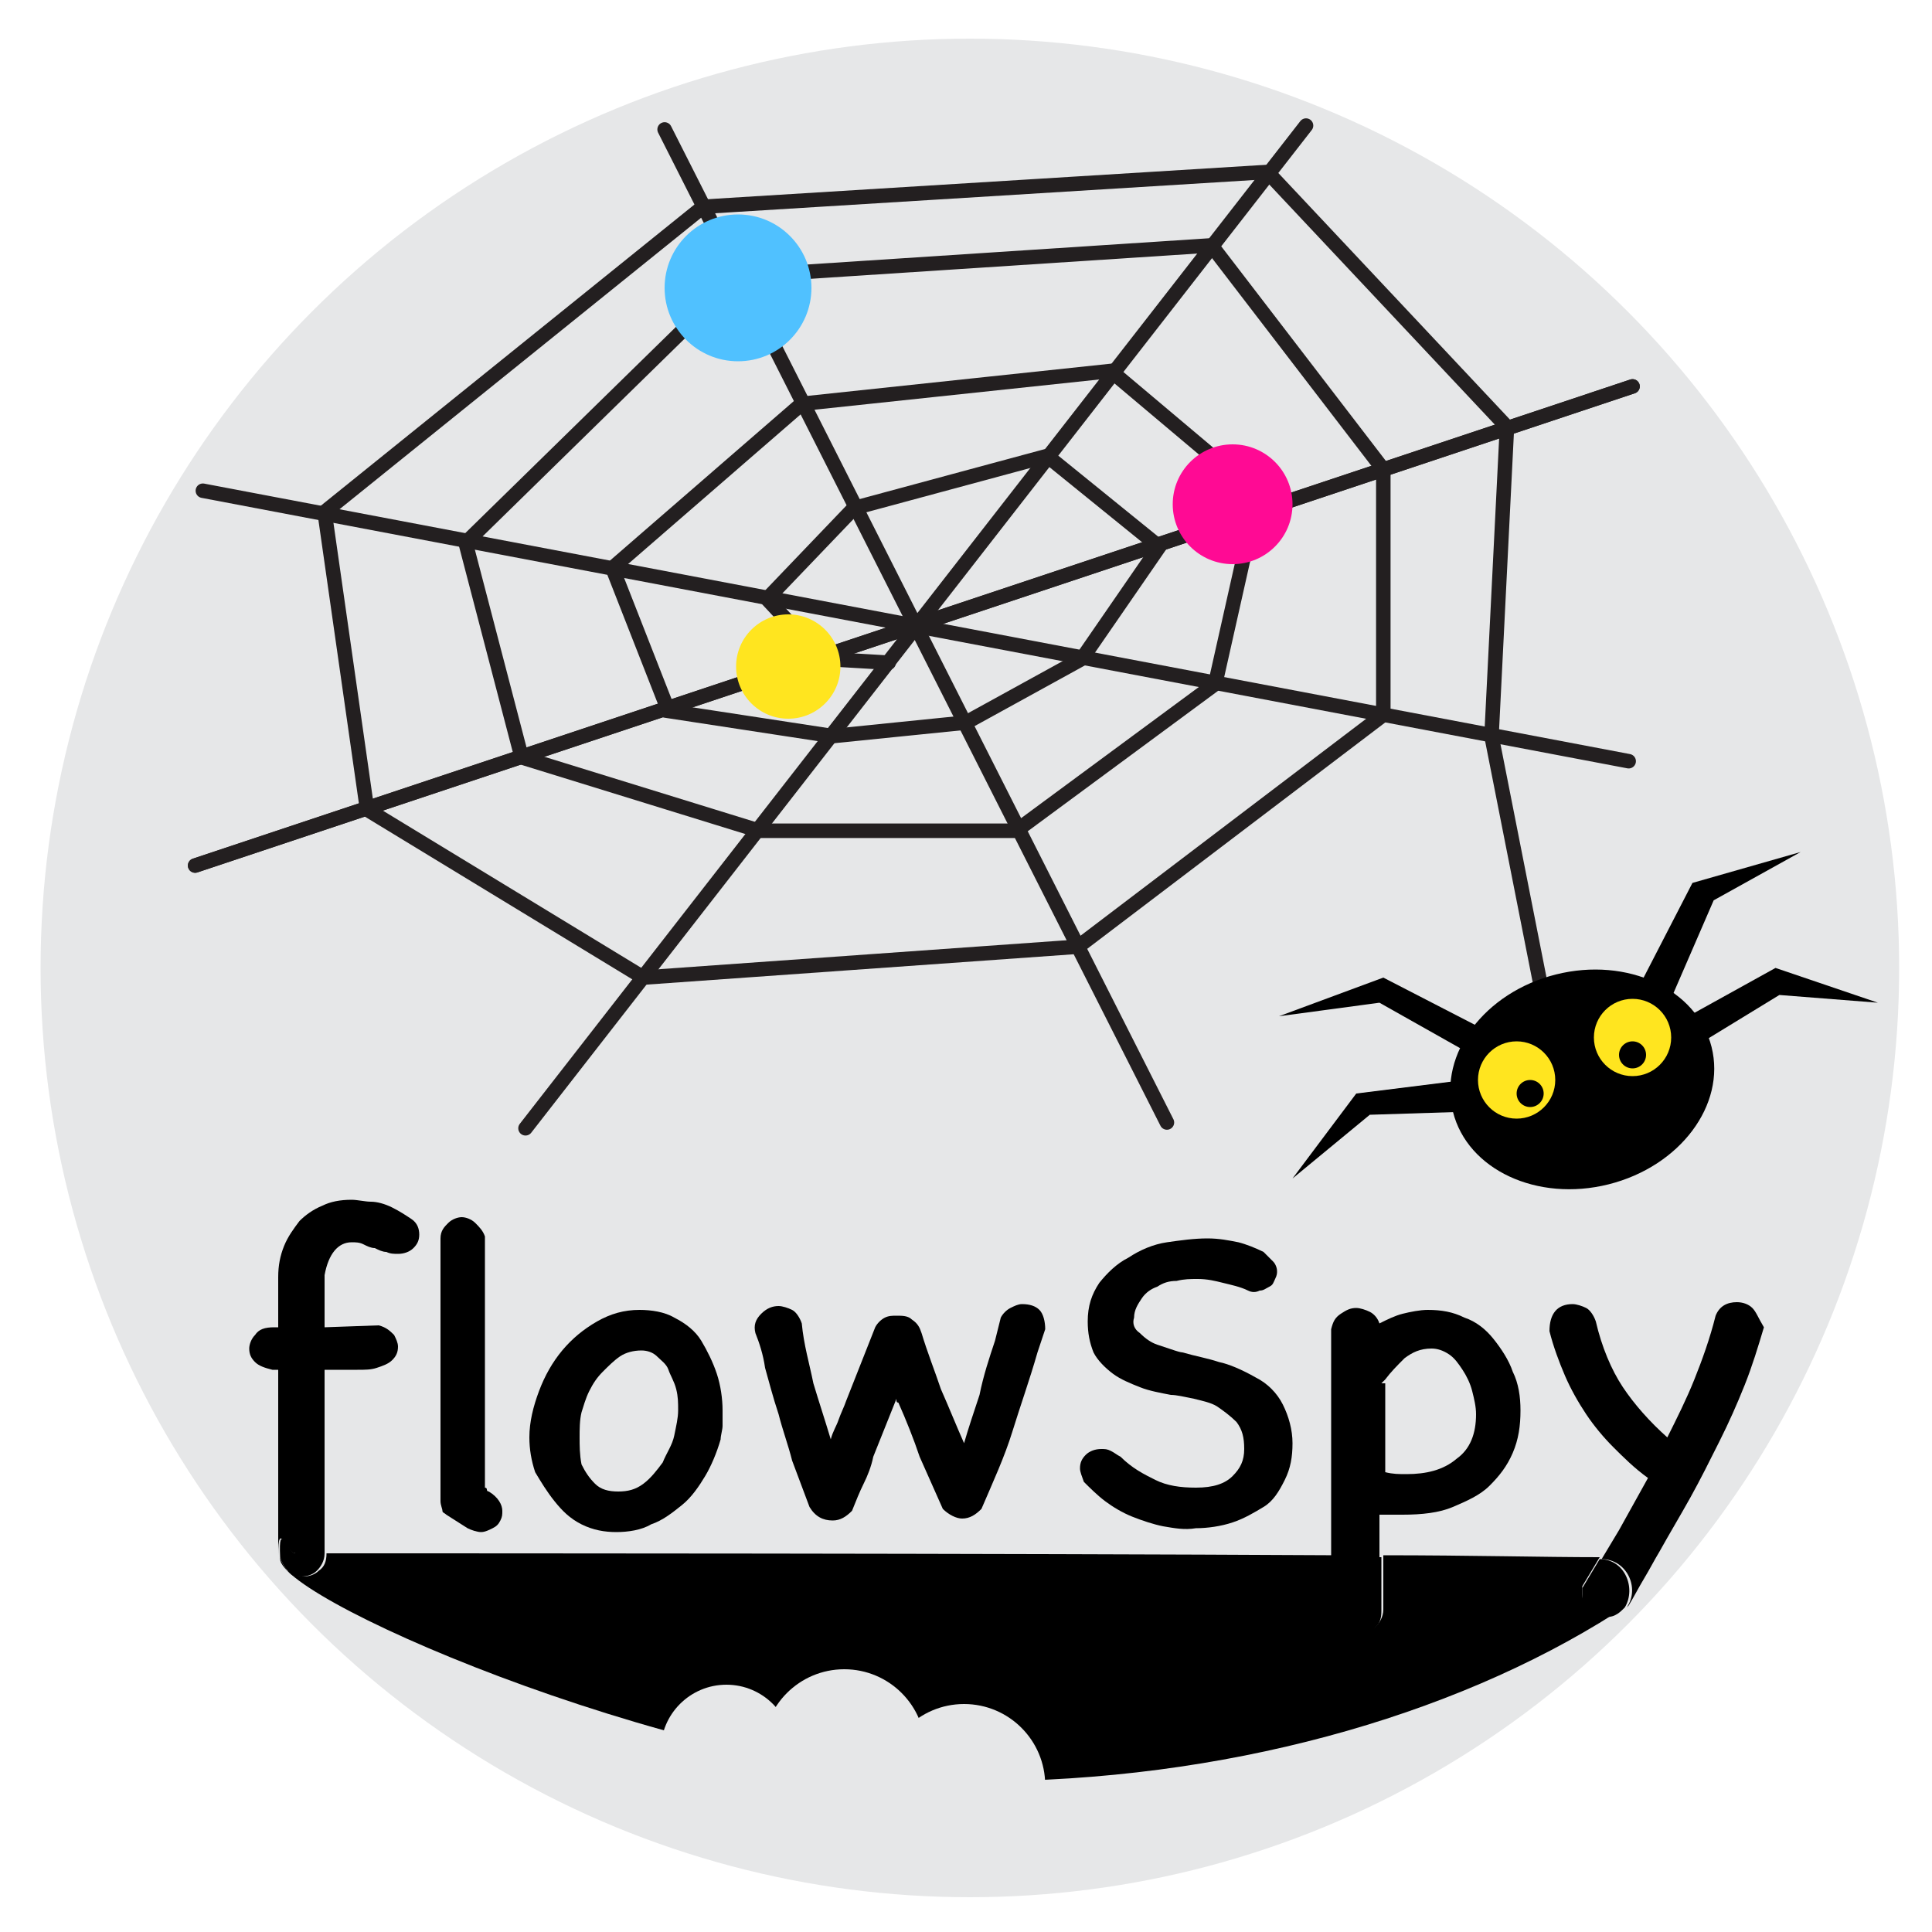 <?xml version="1.0" encoding="utf-8"?>
<!-- Generator: Adobe Illustrator 22.0.1, SVG Export Plug-In . SVG Version: 6.00 Build 0)  -->
<svg version="1.1" id="Layer_1" xmlns="http://www.w3.org/2000/svg" xmlns:xlink="http://www.w3.org/1999/xlink" x="0px" y="0px"
	 viewBox="0 0 100 100" style="enable-background:new 0 0 100 100;" xml:space="preserve">
<style type="text/css">
	.st0{fill:#E6E7E8;}
	.st1{fill:none;stroke:#231F20;stroke-width:0.75;stroke-linecap:round;stroke-miterlimit:10;}
	.st2{fill:#FFE51F;}
	.st3{fill:#FF0A94;}
	.st4{fill:#50C1FF;}
	.st5{fill:none;}
</style>
<circle class="st0" cx="50.2" cy="50.1" r="48.1"/>
<g>
	<line class="st1" x1="10.1" y1="44.8" x2="84.5" y2="20"/>
	<line class="st1" x1="10.1" y1="44.8" x2="84.5" y2="20"/>
	<line class="st1" x1="84.3" y1="39.4" x2="10.5" y2="25.4"/>
	<line class="st1" x1="60.4" y1="58.1" x2="34.4" y2="6.7"/>
	<line class="st1" x1="27.2" y1="58.4" x2="67.6" y2="6.5"/>
</g>
<polyline class="st1" points="81.6,60.4 77.2,38.1 78,22.1 65.6,8.9 36.4,10.7 16.8,26.5 19,41.9 33.3,50.6 55.8,49 71.6,37 
	71.6,24.3 62.7,12.7 38.2,14.3 24.1,28.1 27,39.2 39.3,43 52.6,43 62.9,35.4 65.1,25.6 57.5,19.2 41.5,20.9 31.7,29.4 34.6,36.8 
	43.1,38.1 50,37.4 56,34.1 60,28.3 54.2,23.6 44.2,26.3 39.7,31 42.6,34.1 46,34.3 "/>
<g>
	<polygon points="84.3,52.1 87.6,45.7 93.2,44.1 88.7,46.6 86.1,52.6 	"/>
	<polygon points="85.4,53.7 91.9,50.1 97.2,51.9 92.1,51.5 86.7,54.8 	"/>
	<polygon points="78,53.9 71.6,50.6 66.2,52.6 71.4,51.9 76.9,55 	"/>
	<polygon points="77.4,55.7 70.2,56.6 66.9,61 70.9,57.7 77.2,57.5 	"/>
	<g>
		<ellipse transform="matrix(0.97 -0.243 0.243 0.97 -11.129 21.548)" cx="81.9" cy="55.9" rx="6.9" ry="5.6"/>
		<circle class="st2" cx="78.5" cy="55.9" r="2"/>
		<circle class="st2" cx="84.5" cy="53.7" r="2"/>
		<circle cx="84.5" cy="54.6" r="0.7"/>
		<circle cx="79.2" cy="56.6" r="0.7"/>
	</g>
</g>
<circle class="st3" cx="63.8" cy="26.1" r="3.1"/>
<circle class="st4" cx="38.2" cy="14.9" r="3.8"/>
<circle class="st2" cx="40.8" cy="34.5" r="2.7"/>
<g>
	<path class="st5" d="M75.2,75.5c0.7-0.6,1-1.3,1-2.3c0-0.4-0.1-0.8-0.2-1.2c-0.1-0.4-0.3-0.7-0.5-1.1s-0.4-0.6-0.7-0.8
		c-0.3-0.2-0.6-0.3-0.9-0.3c-0.5,0-1,0.2-1.4,0.5c-0.4,0.3-0.7,0.7-1,1.1l-0.2,0.2v4.6c0.4,0.1,0.8,0.1,1.1,0.1
		C73.7,76.3,74.5,76,75.2,75.5z"/>
	<path class="st5" d="M30.8,76.7c0.3,0.3,0.7,0.4,1.2,0.4c0.5,0,0.9-0.1,1.3-0.4s0.7-0.6,1-1.1c0.3-0.4,0.5-0.9,0.6-1.4
		c0.1-0.5,0.2-0.9,0.2-1.3c0-0.4,0-0.7-0.1-1.1c-0.1-0.4-0.2-0.7-0.4-1s-0.4-0.5-0.6-0.7c-0.2-0.2-0.5-0.3-0.8-0.3
		c-0.4,0-0.8,0.1-1.1,0.3c-0.3,0.2-0.7,0.5-0.9,0.8c-0.3,0.3-0.5,0.6-0.7,1c-0.2,0.4-0.3,0.7-0.4,1.1C30,73.5,30,73.9,30,74.4
		s0.1,0.9,0.2,1.3C30.3,76.1,30.5,76.4,30.8,76.7z"/>
	<path d="M83.6,83.5c-0.2,0.1-0.4,0.1-0.6,0.1c-0.3,0-0.6-0.1-0.8-0.3c-0.2-0.2-0.3-0.5-0.3-0.8c0,0,0-0.1,0-0.2s0-0.1,0-0.2
		c0.3-0.5,0.6-1,0.9-1.5c0,0,0,0,0,0c-2.9,0-6.7-0.1-11.2-0.1v2.8c0,0.4-0.2,0.7-0.4,0.9c-0.3,0.2-0.5,0.3-0.8,0.3
		c-0.3,0-0.5-0.1-0.8-0.3s-0.4-0.5-0.4-0.8v-2.9c-18-0.1-43.7-0.1-52.3-0.1c0,0.4-0.1,0.7-0.4,0.9c-0.2,0.2-0.5,0.3-0.8,0.3
		c-0.3,0-0.5-0.1-0.8-0.3c-0.2-0.2-0.3-0.4-0.4-0.7c0,0,0,0.1,0,0.1c0.1,2.2,21.7,11.5,36.2,11.5C63.3,92.2,75.1,88.9,83.6,83.5
		c0.2-0.1,0.4-0.2,0.5-0.4C83.9,83.3,83.7,83.4,83.6,83.5z"/>
	<path d="M15.3,80.4c0.4,0,1,0,1.5,0v0v-9.5h0.6c0.4,0,0.7,0,1.1,0c0.4,0,0.7,0,1-0.1c0.3-0.1,0.6-0.2,0.8-0.4
		c0.2-0.2,0.3-0.4,0.3-0.7c0-0.2-0.1-0.4-0.2-0.6c-0.2-0.2-0.4-0.4-0.8-0.5l-2.8,0.1V66c0.2-1.1,0.7-1.7,1.4-1.7
		c0.2,0,0.4,0,0.6,0.1c0.2,0.1,0.4,0.2,0.6,0.2h0c0.2,0.1,0.4,0.2,0.6,0.2c0.2,0.1,0.4,0.1,0.6,0.1c0.3,0,0.6-0.1,0.8-0.3
		c0.2-0.2,0.3-0.4,0.3-0.7c0-0.3-0.1-0.6-0.4-0.8c-0.3-0.2-0.6-0.4-1-0.6s-0.8-0.3-1.1-0.3s-0.7-0.1-1-0.1c-0.6,0-1.1,0.1-1.5,0.3
		c-0.5,0.2-0.9,0.5-1.2,0.8c-0.3,0.4-0.6,0.8-0.8,1.3s-0.3,1-0.3,1.6v2.6h-0.2c-0.5,0-0.8,0.1-1,0.4c-0.2,0.2-0.3,0.5-0.3,0.7
		c0,0.3,0.1,0.5,0.3,0.7c0.2,0.2,0.5,0.3,0.9,0.4h0.3v9.5c0,0.1,0,0.1,0,0.1C14.4,78.6,14.8,80.4,15.3,80.4z"/>
	<path d="M15.6,81.6c0.3,0,0.6-0.1,0.8-0.3c0.2-0.2,0.4-0.5,0.4-0.9c-0.6,0-1.1,0-1.5,0c-0.4,0-0.9-1.8-0.8,0.2
		c0.1,0.3,0.2,0.5,0.4,0.7C15.1,81.6,15.3,81.6,15.6,81.6z"/>
	<path d="M23.1,78.4l1.1,0.7c0.2,0.1,0.5,0.2,0.7,0.2c0.2,0,0.4-0.1,0.6-0.2c0.2-0.1,0.3-0.2,0.4-0.4c0.1-0.2,0.1-0.3,0.1-0.5
		c0-0.3-0.2-0.7-0.7-1c0,0-0.1,0-0.1-0.1s-0.1-0.1-0.1-0.1V64c-0.1-0.3-0.3-0.5-0.5-0.7S24.1,63,23.9,63s-0.5,0.1-0.7,0.3
		c-0.2,0.2-0.4,0.4-0.4,0.8v13.6c0,0.2,0.1,0.4,0.1,0.5S23,78.3,23.1,78.4z"/>
	<path d="M28.7,77.7c0.4,0.5,0.8,0.9,1.4,1.2c0.6,0.3,1.2,0.4,1.8,0.4c0.6,0,1.3-0.1,1.8-0.4c0.6-0.2,1.1-0.6,1.6-1
		c0.5-0.4,0.9-1,1.2-1.5s0.6-1.2,0.8-1.9c0-0.2,0.1-0.5,0.1-0.7s0-0.5,0-0.8c0-0.6-0.1-1.3-0.3-1.9c-0.2-0.6-0.5-1.2-0.8-1.7
		s-0.8-0.9-1.4-1.2c-0.5-0.3-1.2-0.4-1.8-0.4c-0.8,0-1.5,0.2-2.2,0.6c-0.7,0.4-1.3,0.9-1.8,1.5c-0.5,0.6-0.9,1.3-1.2,2.1
		c-0.3,0.8-0.5,1.6-0.5,2.4c0,0.6,0.1,1.2,0.3,1.8C28,76.7,28.3,77.2,28.7,77.7z M30.1,73.1c0.1-0.3,0.2-0.7,0.4-1.1
		c0.2-0.4,0.4-0.7,0.7-1c0.3-0.3,0.6-0.6,0.9-0.8c0.3-0.2,0.7-0.3,1.1-0.3c0.3,0,0.6,0.1,0.8,0.3c0.2,0.2,0.5,0.4,0.6,0.7
		s0.3,0.6,0.4,1c0.1,0.4,0.1,0.7,0.1,1.1c0,0.4-0.1,0.8-0.2,1.3c-0.1,0.5-0.4,0.9-0.6,1.4c-0.3,0.4-0.6,0.8-1,1.1s-0.8,0.4-1.3,0.4
		c-0.5,0-0.9-0.1-1.2-0.4c-0.3-0.3-0.5-0.6-0.7-1C30,75.3,30,74.8,30,74.4S30,73.5,30.1,73.1z"/>
	<path d="M39.6,70.8c0.2,0.7,0.4,1.5,0.7,2.4c0.2,0.8,0.5,1.6,0.7,2.4c0.3,0.8,0.6,1.6,0.9,2.4c0.3,0.5,0.7,0.7,1.2,0.7
		c0.4,0,0.7-0.2,1-0.5c0.2-0.5,0.4-1,0.6-1.4s0.4-0.9,0.5-1.4c0.2-0.5,0.4-1,0.6-1.5s0.4-1,0.6-1.5c0,0,0,0,0,0c0,0,0,0.1,0,0.1
		c0,0,0,0.1,0.1,0.1c0.4,0.9,0.8,1.9,1.1,2.8c0.4,0.9,0.8,1.8,1.2,2.7c0.3,0.3,0.7,0.5,1,0.5c0.4,0,0.7-0.2,1-0.5
		c0.6-1.4,1.2-2.7,1.6-4s0.9-2.7,1.3-4.1l0.4-1.2c0-0.4-0.1-0.8-0.3-1s-0.5-0.3-0.9-0.3c-0.2,0-0.4,0.1-0.6,0.2
		c-0.2,0.1-0.4,0.3-0.5,0.5l0,0l-0.3,1.2c-0.3,0.9-0.6,1.8-0.8,2.8c-0.3,0.9-0.6,1.8-0.8,2.5c-0.4-0.9-0.8-1.9-1.2-2.8
		C48.4,71,48,70,47.7,69c-0.1-0.3-0.2-0.5-0.5-0.7c-0.2-0.2-0.5-0.2-0.8-0.2c-0.2,0-0.4,0-0.6,0.1c-0.2,0.1-0.4,0.3-0.5,0.5
		l-1.5,3.8c-0.1,0.3-0.3,0.7-0.4,1c-0.1,0.3-0.3,0.6-0.4,1c-0.3-1-0.6-1.9-0.9-2.9c-0.2-1-0.5-2-0.6-3.1c-0.1-0.3-0.3-0.6-0.5-0.7
		c-0.2-0.1-0.5-0.2-0.7-0.2c-0.3,0-0.6,0.1-0.9,0.4s-0.4,0.6-0.3,1C39.3,69.5,39.5,70.1,39.6,70.8z"/>
	<path d="M56.1,76.7c0.3,0.3,0.7,0.7,1.1,1c0.4,0.3,0.9,0.6,1.4,0.8c0.5,0.2,1.1,0.4,1.6,0.5c0.6,0.1,1.1,0.2,1.7,0.1
		c0.6,0,1.3-0.1,1.9-0.3s1.1-0.5,1.6-0.8s0.8-0.8,1.1-1.4c0.3-0.6,0.4-1.2,0.4-1.9c0-0.7-0.2-1.4-0.5-2c-0.3-0.6-0.8-1.1-1.4-1.4
		c-0.7-0.4-1.4-0.7-1.9-0.8c-0.6-0.2-1.2-0.3-1.9-0.5c0,0-0.1,0-0.4-0.1c-0.3-0.1-0.6-0.2-0.9-0.3c-0.3-0.1-0.6-0.3-0.9-0.6
		c-0.3-0.2-0.4-0.5-0.3-0.8c0-0.4,0.2-0.7,0.4-1c0.2-0.3,0.5-0.5,0.8-0.6c0.3-0.2,0.6-0.3,1-0.3c0.4-0.1,0.7-0.1,1.1-0.1
		c0.5,0,0.9,0.1,1.3,0.2c0.4,0.1,0.9,0.2,1.3,0.4c0.2,0.1,0.4,0.1,0.6,0c0.2,0,0.3-0.1,0.5-0.2s0.2-0.2,0.3-0.4
		c0.1-0.2,0.1-0.3,0.1-0.4c0-0.2-0.1-0.4-0.2-0.5s-0.3-0.3-0.5-0.5c-0.4-0.2-0.9-0.4-1.3-0.5c-0.5-0.1-1-0.2-1.6-0.2
		c-0.7,0-1.4,0.1-2.1,0.2s-1.4,0.4-2,0.8c-0.6,0.3-1.1,0.8-1.5,1.3c-0.4,0.6-0.6,1.2-0.6,2c0,0.6,0.1,1.1,0.3,1.6
		c0.2,0.4,0.6,0.8,1,1.1c0.4,0.3,0.9,0.5,1.4,0.7c0.5,0.2,1.1,0.3,1.6,0.4c0.3,0,0.7,0.1,1.2,0.2c0.4,0.1,0.9,0.2,1.2,0.4
		s0.7,0.5,1,0.8c0.3,0.4,0.4,0.8,0.4,1.4c0,0.6-0.2,1-0.6,1.4c-0.4,0.4-1,0.6-1.9,0.6c-0.8,0-1.5-0.1-2.1-0.4
		c-0.6-0.3-1.2-0.6-1.8-1.2c-0.2-0.1-0.3-0.2-0.5-0.3c-0.2-0.1-0.3-0.1-0.5-0.1c-0.3,0-0.6,0.1-0.8,0.3s-0.3,0.4-0.3,0.7
		C55.9,76.2,56,76.4,56.1,76.7L56.1,76.7z"/>
	<path d="M71.5,78.4c0.2,0,0.4,0,0.5,0c0.2,0,0.4,0,0.6,0c1,0,1.9-0.1,2.6-0.4s1.4-0.6,1.9-1.1s0.9-1,1.2-1.7s0.4-1.4,0.4-2.2
		c0-0.7-0.1-1.4-0.4-2c-0.2-0.6-0.6-1.2-1-1.7c-0.4-0.5-0.9-0.9-1.5-1.1c-0.6-0.3-1.2-0.4-1.9-0.4c-0.4,0-0.9,0.1-1.3,0.2
		c-0.4,0.1-0.8,0.3-1.2,0.5c-0.1-0.3-0.3-0.5-0.5-0.6c-0.2-0.1-0.5-0.2-0.7-0.2c-0.3,0-0.5,0.1-0.8,0.3s-0.4,0.4-0.5,0.8v11.9
		c0.8,0,1.7,0,2.5,0V78.4z M71.5,71.6l0.2-0.2c0.3-0.4,0.6-0.7,1-1.1c0.4-0.3,0.8-0.5,1.4-0.5c0.3,0,0.6,0.1,0.9,0.3
		c0.3,0.2,0.5,0.5,0.7,0.8s0.4,0.7,0.5,1.1c0.1,0.4,0.2,0.8,0.2,1.2c0,1-0.3,1.8-1,2.3c-0.7,0.6-1.6,0.8-2.6,0.8
		c-0.4,0-0.7,0-1.1-0.1V71.6z"/>
	<path d="M69.5,84.3c0.2,0.2,0.5,0.3,0.8,0.3c0.3,0,0.6-0.1,0.8-0.3c0.3-0.2,0.4-0.5,0.4-0.9v-2.8c-0.8,0-1.6,0-2.5,0v2.9
		C69.1,83.9,69.3,84.1,69.5,84.3z"/>
	<path d="M90.7,67.7c-0.2-0.2-0.5-0.3-0.8-0.3c-0.5,0-0.9,0.2-1.1,0.7h0c-0.3,1.2-0.7,2.3-1.1,3.3c-0.4,1-0.9,2-1.4,3
		c-0.9-0.8-1.7-1.7-2.3-2.6s-1.1-2.1-1.4-3.4c-0.1-0.3-0.3-0.6-0.5-0.7s-0.5-0.2-0.7-0.2c-0.8,0-1.2,0.5-1.2,1.4
		c0.2,0.8,0.5,1.6,0.8,2.3c0.3,0.7,0.7,1.4,1.1,2c0.4,0.6,0.9,1.2,1.4,1.7c0.5,0.5,1.1,1.1,1.8,1.6l-1.5,2.7c-0.3,0.5-0.6,1-0.9,1.5
		c0,0,0,0,0,0c1.3,0,2,1.5,1.3,2.5c0,0,0.1-0.1,0.1-0.1c0.3-0.5,0.5-0.9,0.8-1.4s0.5-0.9,0.8-1.4c0.5-0.9,1.1-1.9,1.6-2.8
		c0.5-0.9,1-1.9,1.5-2.9c0.5-1,0.9-1.9,1.3-2.9s0.7-2,1-3C91,68.2,90.9,67.9,90.7,67.7z"/>
	<path d="M82.8,80.7c-0.3,0.5-0.6,1-0.9,1.5c0,0.1,0,0.1,0,0.2s0,0.1,0,0.2c0,0.4,0.1,0.7,0.3,0.8c0.2,0.2,0.5,0.3,0.8,0.3
		c0.2,0,0.4,0,0.6-0.1c0.2-0.1,0.3-0.2,0.5-0.4C84.7,82.2,84.1,80.7,82.8,80.7z"/>
</g>
<circle class="st0" cx="37.6" cy="90.6" r="3.4"/>
<circle class="st0" cx="43.7" cy="90.6" r="4.2"/>
<circle class="st0" cx="49.9" cy="92.4" r="4.2"/>
</svg>

